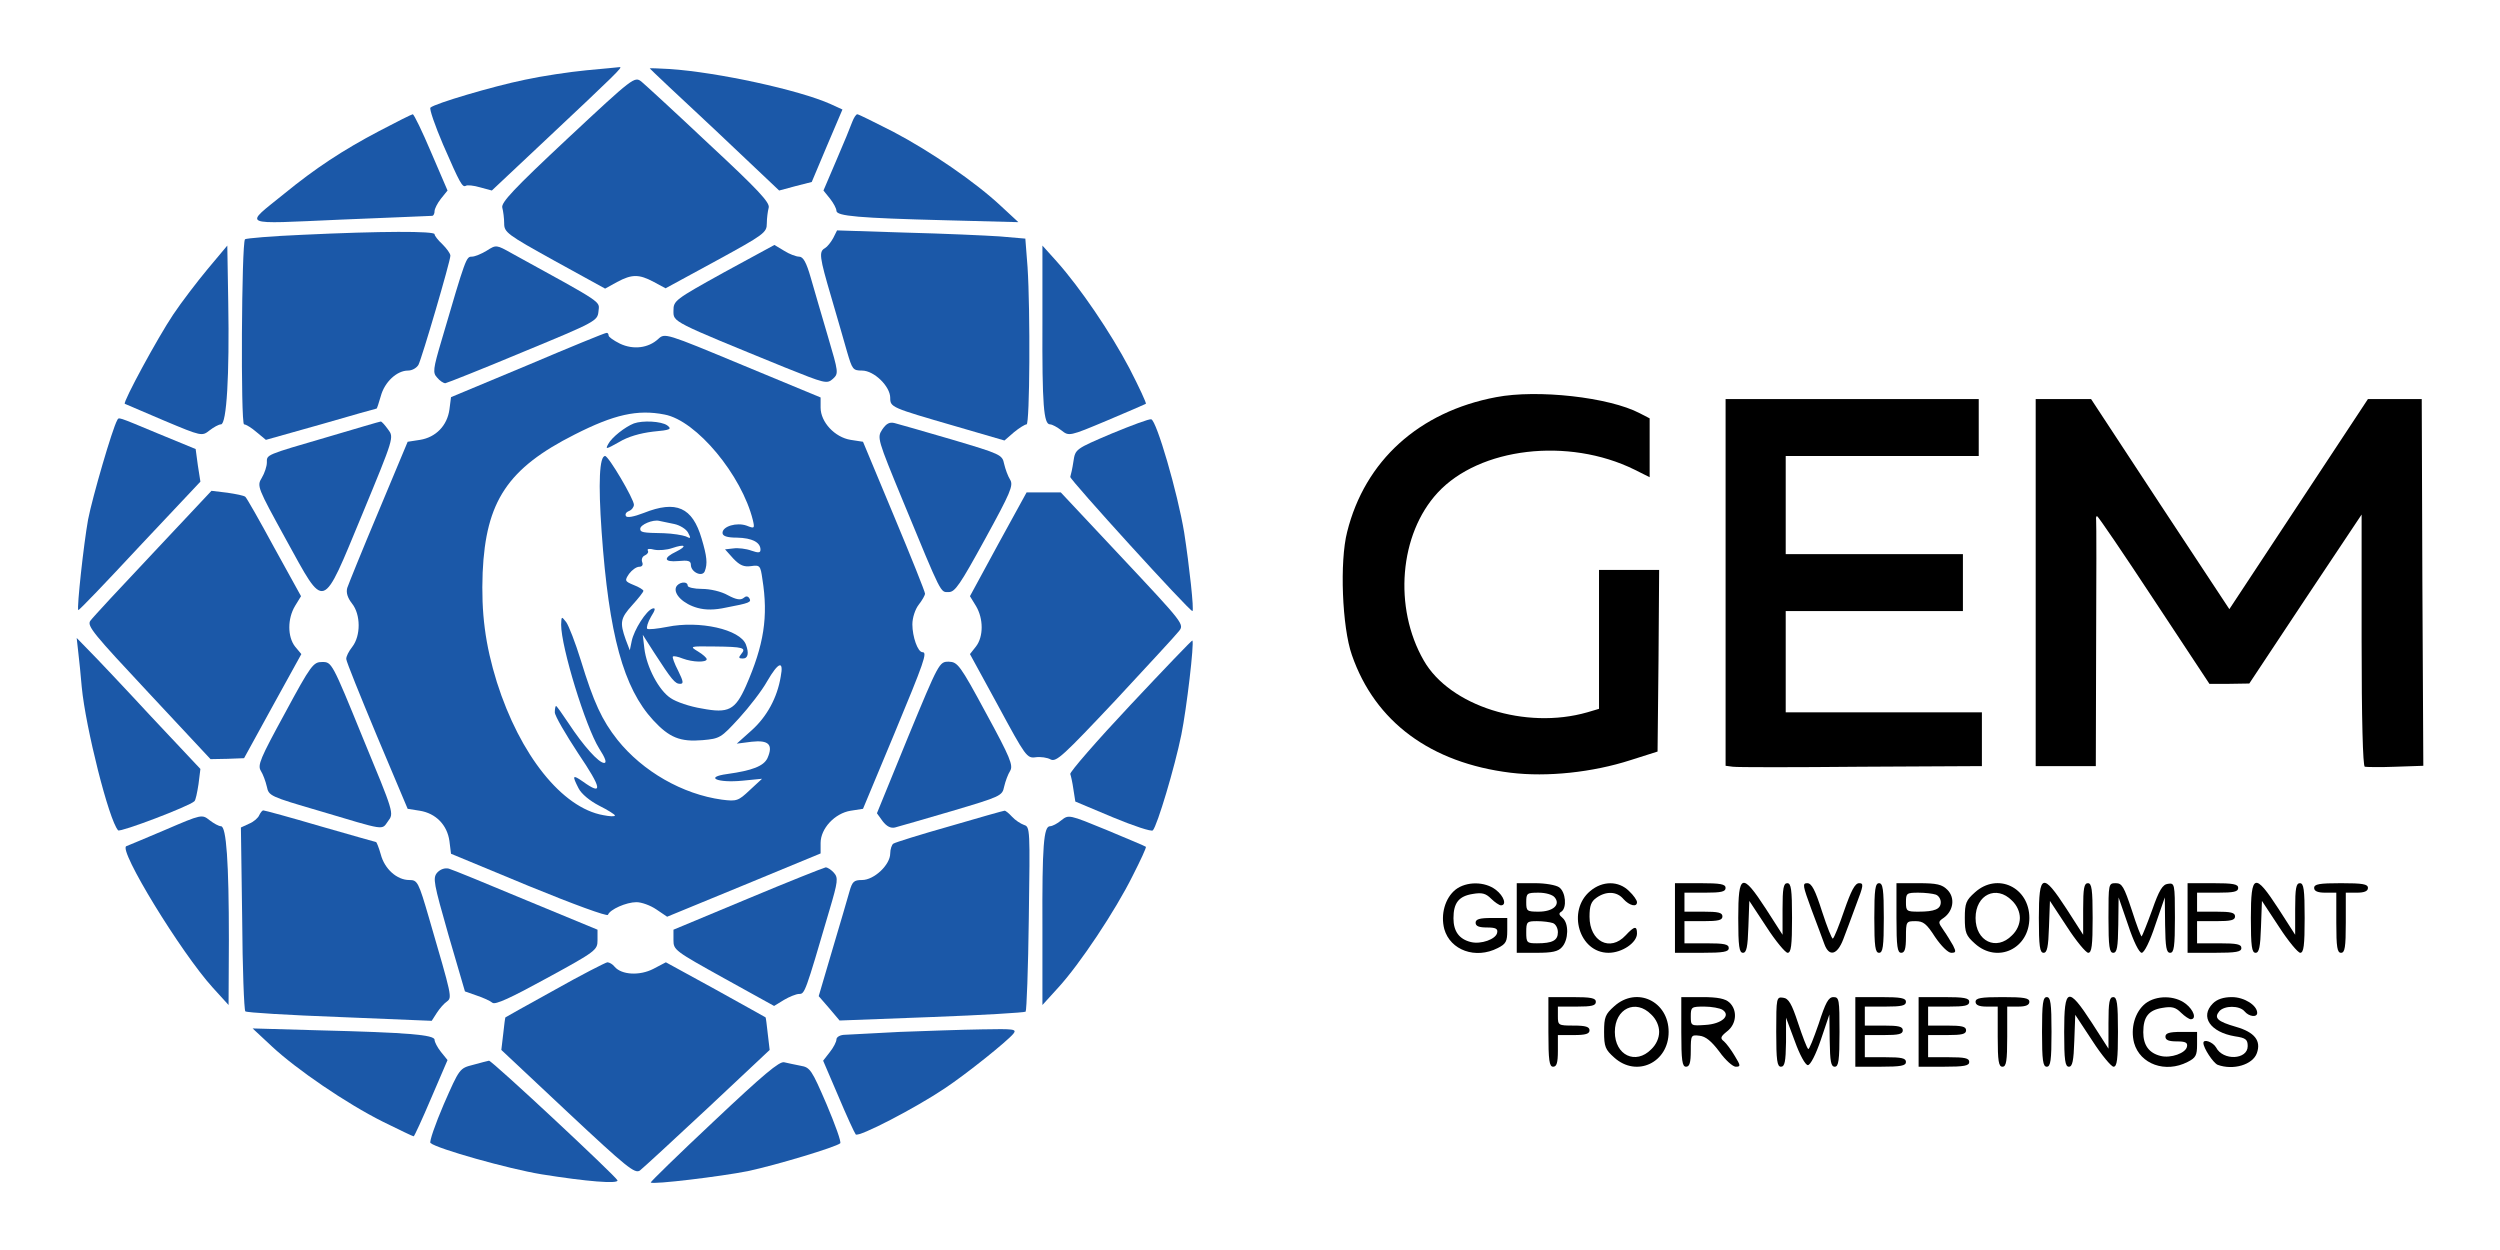 <?xml version="1.0" encoding="UTF-8" standalone="yes"?>
<!DOCTYPE svg PUBLIC "-//W3C//DTD SVG 1.1//EN" "http://www.w3.org/Graphics/SVG/1.1/DTD/svg11.dtd">

<svg width="350" height="175" viewBox="0 0 350 175" xmlns="http://www.w3.org/2000/svg" xmlns:xlink="http://www.w3.org/1999/xlink" version="1.1" baseProfile="full">
    <g transform="scale(1,-1) translate(0,-175)">
        <path d="M 23.103 18.161 C 20.799 17.939 16.901 17.364 14.464 16.832 C 9.946 15.902 1.883 13.509 1.263 12.934 C 1.086 12.756 1.883 10.453 3.035 7.75 C 5.427 2.257 5.737 1.726 6.224 1.991 C 6.402 2.124 7.332 2.036 8.218 1.77 L 9.857 1.327 L 17.255 8.282 C 27.4 17.807 28.242 18.648 27.754 18.604 C 27.488 18.56 25.406 18.382 23.103 18.161 Z" transform="scale(1,1) translate(59,147)" fill="#1b58a8" opacity="1"></path>
        <path d="M 1.963 18.427 C 1.963 18.382 6.038 14.528 11.044 9.877 L 20.082 1.327 L 22.385 1.947 L 24.644 2.523 L 26.771 7.573 L 28.942 12.668 L 27.302 13.421 C 22.872 15.414 11.399 17.895 4.754 18.338 C 3.203 18.427 1.963 18.471 1.963 18.427 Z" transform="scale(1,1) translate(89,147)" fill="#1b58a8" opacity="1"></path>
        <path d="M 10.445 22.592 C 2.914 15.548 1.142 13.644 1.319 12.935 C 1.452 12.447 1.585 11.429 1.585 10.72 C 1.585 9.479 1.983 9.169 8.628 5.492 L 15.716 1.594 L 17.4 2.524 C 19.482 3.632 20.457 3.632 22.539 2.524 L 24.178 1.638 L 31.266 5.492 C 37.999 9.169 38.354 9.435 38.354 10.72 C 38.354 11.429 38.487 12.447 38.62 12.935 C 38.797 13.644 37.113 15.46 30.291 21.795 C 25.64 26.18 21.343 30.123 20.811 30.566 C 19.836 31.319 19.748 31.275 10.445 22.592 Z" transform="scale(1,1) translate(69,133)" fill="#1b58a8" opacity="1"></path>
        <path d="M 18.086 14.655 C 12.947 11.953 9.138 9.428 4.796 5.884 C -0.874 1.277 -1.627 1.631 12.682 2.251 C 19.548 2.517 25.307 2.783 25.529 2.783 C 25.706 2.827 25.839 3.093 25.839 3.447 C 25.839 3.758 26.237 4.555 26.725 5.175 L 27.655 6.327 L 25.351 11.687 C 24.111 14.611 22.959 17.003 22.782 17.003 C 22.649 17.003 20.523 15.94 18.086 14.655 Z" transform="scale(1,1) translate(35,142)" fill="#1b58a8" opacity="1"></path>
        <path d="M 5.315 15.94 C 5.093 15.32 4.119 12.928 3.1 10.58 L 1.284 6.327 L 2.214 5.175 C 2.701 4.555 3.1 3.802 3.1 3.492 C 3.1 2.739 6.245 2.473 18.383 2.163 L 28.572 1.897 L 26.18 4.112 C 22.548 7.523 16.257 11.82 11.03 14.567 C 8.416 15.896 6.201 17.003 6.024 17.003 C 5.846 17.003 5.536 16.516 5.315 15.94 Z" transform="scale(1,1) translate(114,142)" fill="#1b58a8" opacity="1"></path>
        <path d="M 10.277 30.125 C 6.069 29.948 2.48 29.638 2.303 29.505 C 1.816 29.017 1.683 3.589 2.17 3.589 C 2.436 3.589 3.233 3.102 3.942 2.482 L 5.227 1.419 L 12.935 3.589 C 17.188 4.83 20.688 5.804 20.732 5.804 C 20.776 5.804 21.042 6.602 21.308 7.532 C 21.839 9.525 23.567 11.12 25.118 11.12 C 25.693 11.12 26.314 11.475 26.579 11.918 C 27.067 12.848 31.054 26.448 31.054 27.201 C 31.054 27.511 30.522 28.22 29.946 28.796 C 29.326 29.372 28.839 29.992 28.839 30.214 C 28.839 30.657 21.441 30.657 10.277 30.125 Z" transform="scale(1,1) translate(32,112)" fill="#1b58a8" opacity="1"></path>
        <path d="M 3.657 29.682 C 3.347 29.106 2.815 28.442 2.505 28.264 C 1.619 27.777 1.708 27.068 3.391 21.354 C 4.233 18.518 5.207 15.063 5.606 13.69 C 6.315 11.297 6.403 11.12 7.688 11.12 C 9.372 11.12 11.631 8.905 11.631 7.31 C 11.631 5.981 11.764 5.937 20.624 3.368 L 27.623 1.33 L 28.952 2.482 C 29.705 3.102 30.503 3.589 30.724 3.589 C 31.167 3.589 31.256 19.493 30.857 25.606 L 30.547 29.593 L 26.959 29.903 C 24.965 30.036 19.073 30.302 13.802 30.435 L 4.188 30.745 L 3.657 29.682 Z" transform="scale(1,1) translate(113,112)" fill="#1b58a8" opacity="1"></path>
        <path d="M 9.148 19.91 C 8.439 19.467 7.465 19.068 7.066 19.068 C 6.269 19.068 6.224 18.98 2.813 7.329 C 1.617 3.297 1.573 2.81 2.193 2.146 C 2.548 1.703 3.079 1.348 3.345 1.348 C 3.611 1.393 8.528 3.342 14.243 5.734 C 24.432 9.942 24.653 10.075 24.786 11.404 C 24.919 12.866 25.761 12.335 12.692 19.511 C 10.477 20.752 10.477 20.752 9.148 19.91 Z" transform="scale(1,1) translate(59,120)" fill="#1b58a8" opacity="1"></path>
        <path d="M 8.329 16.853 C 1.462 13.043 1.285 12.911 1.285 11.493 C 1.285 9.898 0.931 10.075 16.879 3.563 C 22.505 1.304 22.771 1.215 23.613 1.968 C 24.41 2.722 24.41 2.81 22.904 7.905 C 22.062 10.74 20.999 14.417 20.512 16.1 C 19.891 18.271 19.448 19.068 18.872 19.068 C 18.474 19.068 17.499 19.423 16.746 19.91 L 15.417 20.707 L 8.329 16.853 Z" transform="scale(1,1) translate(93,120)" fill="#1b58a8" opacity="1"></path>
        <path d="M 13.076 24.341 C 11.569 22.524 9.399 19.689 8.247 17.961 C 6.076 14.727 1.203 5.735 1.469 5.469 C 1.558 5.424 4.038 4.361 6.962 3.121 C 12.234 0.906 12.278 0.906 13.341 1.748 C 13.917 2.191 14.626 2.589 14.936 2.589 C 15.734 2.589 16.132 9.544 15.955 19.645 L 15.822 27.619 L 13.076 24.341 Z" transform="scale(1,1) translate(16,113)" fill="#1b58a8" opacity="1"></path>
        <path d="M 1.939 16.765 C 1.895 5.292 2.116 2.589 3.002 2.589 C 3.312 2.589 4.021 2.191 4.597 1.748 C 5.66 0.906 5.705 0.906 10.976 3.121 C 13.9 4.361 16.381 5.424 16.425 5.469 C 16.514 5.557 15.495 7.772 14.122 10.43 C 11.464 15.481 7.211 21.727 3.933 25.404 L 1.939 27.619 L 1.939 16.765 Z" transform="scale(1,1) translate(144,113)" fill="#1b58a8" opacity="1"></path>
        <path d="M 26.863 78.873 L 16.142 74.399 L 15.921 72.671 C 15.611 70.412 14.016 68.773 11.801 68.419 L 10.073 68.153 L 5.998 58.407 C 3.738 53.046 1.789 48.218 1.612 47.686 C 1.435 47.022 1.656 46.313 2.276 45.515 C 3.517 43.965 3.517 40.997 2.321 39.446 C 1.833 38.826 1.435 38.073 1.479 37.719 C 1.479 37.408 3.428 32.58 5.776 26.954 L 10.073 16.765 L 11.757 16.499 C 14.016 16.144 15.611 14.505 15.921 12.246 L 16.142 10.474 L 27.04 5.955 C 33.198 3.43 38.027 1.658 38.115 1.924 C 38.381 2.677 40.685 3.696 42.102 3.696 C 42.811 3.696 44.051 3.253 44.893 2.677 L 46.399 1.658 L 57.164 6.088 L 67.885 10.518 L 67.885 11.98 C 67.885 14.018 69.878 16.144 72.093 16.499 L 73.821 16.765 L 78.162 27.175 C 82.415 37.408 82.858 38.693 82.149 38.693 C 81.485 38.693 80.732 40.864 80.732 42.592 C 80.732 43.522 81.131 44.718 81.618 45.338 C 82.105 45.958 82.504 46.667 82.504 46.889 C 82.504 47.154 80.555 52.027 78.162 57.742 L 73.821 68.153 L 72.093 68.419 C 69.878 68.773 67.885 70.899 67.885 72.937 L 67.885 74.355 L 56.987 78.873 C 46.133 83.392 46.089 83.392 45.159 82.55 C 43.786 81.266 41.659 81 39.799 81.886 C 38.913 82.329 38.204 82.816 38.204 83.038 C 38.204 83.259 38.071 83.436 37.894 83.392 C 37.672 83.392 32.711 81.354 26.863 78.873 Z M 46.045 71.963 C 50.519 71.121 56.854 63.457 58.405 57.166 C 58.67 56.014 58.626 55.97 57.519 56.413 C 56.145 56.9 54.152 56.325 54.152 55.394 C 54.152 54.951 54.772 54.73 56.19 54.73 C 58.316 54.685 59.468 54.065 59.468 53.046 C 59.468 52.603 59.202 52.559 58.183 52.913 C 57.474 53.179 56.323 53.312 55.702 53.224 L 54.506 53.091 L 55.658 51.806 C 56.588 50.831 57.164 50.61 58.139 50.743 C 59.379 50.92 59.468 50.831 59.734 48.926 C 60.575 43.655 59.955 39.712 57.43 33.953 C 55.924 30.586 54.993 30.099 51.272 30.808 C 49.589 31.074 47.64 31.738 46.887 32.27 C 45.247 33.333 43.52 36.611 43.21 39.225 L 42.988 41.13 L 44.539 38.693 C 47.064 34.795 47.507 34.263 48.216 34.263 C 48.747 34.263 48.659 34.618 47.95 36.079 C 47.418 37.098 47.108 37.984 47.197 38.073 C 47.285 38.206 47.905 38.073 48.57 37.807 C 49.988 37.276 51.937 37.231 51.937 37.719 C 51.937 37.896 51.405 38.383 50.741 38.782 C 49.5 39.535 49.545 39.535 53.044 39.491 C 57.076 39.446 57.519 39.313 56.766 38.427 C 56.367 37.94 56.411 37.807 56.987 37.807 C 57.74 37.807 57.873 38.56 57.43 39.756 C 56.633 41.883 50.918 43.167 46.399 42.237 C 45.026 41.971 43.786 41.838 43.608 41.971 C 43.475 42.149 43.697 42.902 44.14 43.655 C 44.76 44.629 44.804 44.939 44.361 44.807 C 43.475 44.541 41.748 41.794 41.438 40.244 L 41.172 38.959 L 40.596 40.465 C 39.754 42.857 39.843 43.433 41.526 45.294 C 42.368 46.224 43.077 47.11 43.077 47.287 C 43.077 47.42 42.457 47.819 41.748 48.085 C 40.463 48.616 40.419 48.705 41.083 49.68 C 41.482 50.211 42.102 50.654 42.501 50.654 C 42.9 50.654 43.077 50.92 42.9 51.319 C 42.767 51.717 42.944 52.116 43.298 52.249 C 43.653 52.426 43.83 52.692 43.697 52.913 C 43.564 53.179 43.918 53.224 44.583 53.046 C 45.203 52.913 46.355 53.002 47.108 53.268 C 48.924 53.888 49.279 53.578 47.684 52.781 C 45.823 51.895 45.912 51.274 47.95 51.452 C 49.323 51.584 49.722 51.496 49.722 50.92 C 49.722 49.901 51.317 49.148 51.671 50.034 C 52.07 51.097 51.981 52.072 51.228 54.597 C 49.943 58.983 47.684 60.002 43.121 58.185 C 41.748 57.654 40.773 57.476 40.64 57.742 C 40.463 58.008 40.685 58.318 41.039 58.451 C 41.438 58.584 41.748 59.027 41.748 59.337 C 41.748 60.134 38.204 66.159 37.716 66.159 C 36.919 66.159 36.742 62.438 37.229 55.527 C 38.248 41.13 40.286 33.687 44.45 29.169 C 46.709 26.732 48.216 26.112 51.361 26.378 C 53.797 26.599 53.93 26.688 56.455 29.434 C 57.873 30.985 59.689 33.333 60.398 34.618 C 61.993 37.364 62.746 37.586 62.303 35.282 C 61.816 32.314 60.354 29.656 58.227 27.751 L 56.145 25.89 L 58.227 26.156 C 60.62 26.422 61.284 25.758 60.442 23.853 C 59.911 22.745 58.316 22.125 54.816 21.638 C 51.538 21.195 53.443 20.353 56.987 20.707 L 59.689 20.973 L 57.962 19.378 C 56.367 17.872 56.145 17.784 54.063 18.049 C 48.57 18.802 42.988 21.992 39.444 26.422 C 37.273 29.169 36.122 31.649 34.305 37.586 C 33.552 40.022 32.622 42.414 32.268 42.902 C 31.603 43.743 31.603 43.743 31.559 42.547 C 31.559 39.402 34.97 28.283 36.875 25.226 C 37.761 23.853 37.982 23.188 37.584 23.188 C 36.83 23.188 34.704 25.536 32.578 28.77 C 31.692 30.099 30.939 31.162 30.85 31.162 C 30.761 31.162 30.673 30.763 30.673 30.276 C 30.673 29.789 32.179 27.219 33.951 24.517 C 37.273 19.6 37.451 18.537 34.615 20.574 C 33.154 21.593 33.065 21.46 33.995 19.644 C 34.394 18.847 35.59 17.872 36.875 17.208 C 38.115 16.587 39.09 15.967 39.09 15.834 C 39.09 15.657 38.337 15.701 37.451 15.879 C 31.692 16.898 25.8 24.296 22.566 34.485 C 20.927 39.756 20.351 44.186 20.572 49.857 C 21.015 59.824 24.072 64.432 33.464 69.172 C 38.957 71.963 42.235 72.716 46.045 71.963 Z M 47.418 56.635 C 48.216 56.458 49.057 55.926 49.323 55.439 C 49.766 54.597 49.722 54.553 49.013 54.907 C 48.526 55.084 47.197 55.306 45.956 55.35 C 42.9 55.394 42.634 55.483 42.634 55.97 C 42.634 56.546 44.406 57.299 45.292 57.078 C 45.646 56.989 46.621 56.812 47.418 56.635 Z" transform="scale(1,1) translate(47,45)" fill="#1b58a8" opacity="1"></path>
        <path d="M 5.748 4.722 C 4.507 4.235 2.647 2.773 2.159 1.843 C 1.716 1.045 1.849 1.09 3.666 2.108 C 4.906 2.862 6.589 3.349 8.406 3.57 C 10.887 3.792 11.108 3.925 10.399 4.456 C 9.558 5.032 6.988 5.165 5.748 4.722 Z" transform="scale(1,1) translate(83,111)" fill="#1b58a8" opacity="1"></path>
        <path d="M 1.64 4.775 C 1.285 3.8 2.703 2.427 4.652 1.895 C 5.76 1.585 7.044 1.585 8.639 1.939 C 11.917 2.56 12.227 2.693 11.917 3.224 C 11.696 3.579 11.43 3.579 11.076 3.268 C 10.677 2.958 10.057 3.047 8.905 3.667 C 7.975 4.199 6.424 4.553 5.272 4.553 C 4.165 4.553 3.279 4.775 3.279 4.996 C 3.279 5.705 1.95 5.528 1.64 4.775 Z" transform="scale(1,1) translate(93,88)" fill="#1b58a8" opacity="1"></path>
        <path d="M 23.465 54.399 C 12.656 52.361 5.081 45.495 2.6 35.527 C 1.537 31.407 1.891 22.193 3.265 18.294 C 6.499 8.947 14.295 3.188 25.503 1.815 C 30.598 1.195 36.933 1.859 42.293 3.587 L 46.058 4.783 L 46.191 17.497 L 46.28 30.211 L 42.071 30.211 L 37.863 30.211 L 37.863 20.465 L 37.863 10.763 L 36.224 10.276 C 27.585 7.795 16.953 11.162 13.321 17.541 C 9.068 24.939 9.91 35.217 15.27 41.02 C 21.118 47.355 33.566 48.817 42.825 44.254 L 44.951 43.191 L 44.951 47.311 L 44.951 51.431 L 43.578 52.14 C 39.281 54.399 29.224 55.507 23.465 54.399 Z" transform="scale(1,1) translate(186,65)" opacity="1"></path>
        <path d="M 1.583 27.483 L 1.583 1.789 L 2.602 1.657 C 3.133 1.568 11.196 1.568 20.543 1.657 L 37.466 1.745 L 37.466 5.511 L 37.466 9.276 L 23.733 9.276 L 10 9.276 L 10 16.364 L 10 23.452 L 22.404 23.452 L 34.808 23.452 L 34.808 27.439 L 34.808 31.426 L 22.404 31.426 L 10 31.426 L 10 38.293 L 10 45.159 L 23.512 45.159 L 37.023 45.159 L 37.023 49.146 L 37.023 53.133 L 19.303 53.133 L 1.583 53.133 L 1.583 27.483 Z" transform="scale(1,1) translate(240,66)" opacity="1"></path>
        <path d="M 1.997 27.439 L 1.997 1.745 L 6.206 1.745 L 10.414 1.745 L 10.458 18.712 C 10.503 28.015 10.503 35.901 10.458 36.211 C 10.414 36.476 10.458 36.742 10.591 36.742 C 10.724 36.742 14.312 31.47 18.565 25.003 L 26.318 13.263 L 29.109 13.263 L 31.9 13.307 L 39.741 25.136 L 47.626 36.964 L 47.626 19.377 C 47.626 8.346 47.803 1.745 48.069 1.657 C 48.291 1.612 50.24 1.568 52.366 1.657 L 56.265 1.789 L 56.132 27.483 L 56.043 53.133 L 52.278 53.133 L 48.512 53.133 L 38.81 38.426 L 29.109 23.718 L 19.407 38.426 L 9.75 53.133 L 5.895 53.133 L 1.997 53.133 L 1.997 27.439 Z" transform="scale(1,1) translate(283,66)" opacity="1"></path>
        <path d="M 7.406 28.165 C 6.741 27.013 3.95 17.445 3.33 14.255 C 2.71 10.799 1.735 1.851 1.957 1.585 C 2.045 1.496 5.9 5.528 10.551 10.534 L 19.057 19.571 L 18.702 21.83 L 18.392 24.134 L 13.12 26.305 C 7.273 28.741 7.672 28.608 7.406 28.165 Z" transform="scale(1,1) translate(9,88)" fill="#1b58a8" opacity="1"></path>
        <path d="M 7.641 26.305 C 2.546 24.134 2.546 24.134 2.281 22.406 C 2.148 21.476 1.926 20.501 1.838 20.235 C 1.705 19.925 18.494 1.452 18.937 1.452 C 19.203 1.452 18.494 7.876 17.786 12.439 C 16.855 18.065 13.931 28.077 13.178 28.298 C 12.913 28.387 10.432 27.456 7.641 26.305 Z" transform="scale(1,1) translate(148,88)" fill="#1b58a8" opacity="1"></path>
        <path d="M 10.998 22.862 C 2.05 20.248 2.36 20.381 2.36 19.229 C 2.36 18.742 2.05 17.767 1.651 17.103 C 0.942 15.951 1.031 15.774 5.018 8.508 C 10.6 -1.592 9.979 -1.814 15.738 12.052 C 20.168 22.773 20.168 22.773 19.327 23.88 C 18.884 24.501 18.441 24.988 18.308 24.988 C 18.175 24.988 14.897 24.013 10.998 22.862 Z" transform="scale(1,1) translate(35,91)" fill="#1b58a8" opacity="1"></path>
        <path d="M 1.523 23.88 C 0.77 22.729 0.815 22.596 4.447 13.78 C 9.94 0.49 9.63 1.11 10.826 1.11 C 11.712 1.11 12.421 2.173 15.921 8.553 C 19.465 15.02 19.908 16.039 19.421 16.837 C 19.11 17.324 18.756 18.299 18.579 19.052 C 18.313 20.336 18.136 20.425 11.269 22.463 C 7.371 23.615 3.738 24.634 3.251 24.766 C 2.542 24.944 2.099 24.722 1.523 23.88 Z" transform="scale(1,1) translate(122,91)" fill="#1b58a8" opacity="1"></path>
        <path d="M 10.412 30.559 C 5.893 25.775 1.95 21.522 1.64 21.079 C 1.153 20.37 2.128 19.218 9.791 11.023 L 18.474 1.72 L 20.822 1.764 L 23.17 1.853 L 27.157 9.118 L 31.188 16.427 L 30.302 17.491 C 29.239 18.864 29.239 21.389 30.302 23.161 L 31.144 24.534 L 27.379 31.356 C 25.341 35.122 23.525 38.312 23.347 38.444 C 23.17 38.622 22.018 38.843 20.822 39.02 L 18.607 39.286 L 10.412 30.559 Z" transform="scale(1,1) translate(11,67)" fill="#1b58a8" opacity="1"></path>
        <path d="M 5.737 31.799 L 1.794 24.534 L 2.636 23.161 C 3.699 21.389 3.699 18.864 2.636 17.491 L 1.794 16.427 L 5.781 9.118 C 9.591 2.074 9.768 1.808 11.009 1.986 C 11.673 2.074 12.648 1.941 13.091 1.675 C 13.888 1.277 14.907 2.251 22.128 9.915 C 26.602 14.744 30.634 19.085 31.032 19.617 C 31.83 20.592 31.741 20.68 23.191 29.806 L 14.509 39.065 L 12.116 39.065 L 9.724 39.065 L 5.737 31.799 Z" transform="scale(1,1) translate(134,67)" fill="#1b58a8" opacity="1"></path>
        <path d="M 1.957 26.693 C 2.09 25.586 2.311 23.415 2.444 21.82 C 2.976 16.194 6.254 3.126 7.539 1.752 C 7.804 1.442 17.506 5.119 18.215 5.828 C 18.392 5.961 18.614 7.068 18.791 8.22 L 19.057 10.346 L 12.102 17.745 C 8.336 21.82 4.438 25.94 3.463 26.915 L 1.735 28.687 L 1.957 26.693 Z" transform="scale(1,1) translate(9,57)" fill="#1b58a8" opacity="1"></path>
        <path d="M 10.255 19.295 C 5.514 14.245 1.749 9.903 1.838 9.638 C 1.926 9.416 2.148 8.442 2.281 7.467 L 2.546 5.784 L 7.818 3.569 C 10.698 2.372 13.223 1.531 13.4 1.752 C 14.02 2.417 16.457 10.568 17.387 15.131 C 18.14 18.852 19.203 27.978 18.937 28.332 C 18.893 28.421 14.995 24.345 10.255 19.295 Z" transform="scale(1,1) translate(148,57)" fill="#1b58a8" opacity="1"></path>
        <path d="M 4.885 17.143 C 1.429 10.808 1.031 9.878 1.518 9.081 C 1.828 8.593 2.183 7.619 2.36 6.866 C 2.626 5.581 2.803 5.492 9.625 3.499 C 19.149 0.664 18.396 0.752 19.327 2.037 C 20.168 3.144 20.168 3.144 15.783 13.732 C 11.486 24.276 11.441 24.32 10.112 24.32 C 8.872 24.32 8.562 23.965 4.885 17.143 Z" transform="scale(1,1) translate(35,58)" fill="#1b58a8" opacity="1"></path>
        <path d="M 6.112 13.776 L 1.77 3.144 L 2.568 2.037 C 3.144 1.284 3.719 1.018 4.295 1.151 C 4.783 1.284 8.371 2.303 12.269 3.455 C 19.136 5.492 19.313 5.581 19.579 6.866 C 19.756 7.619 20.11 8.593 20.421 9.081 C 20.864 9.834 20.465 10.897 17.054 17.143 C 13.377 23.965 13.067 24.32 11.826 24.364 C 10.497 24.364 10.453 24.276 6.112 13.776 Z" transform="scale(1,1) translate(121,58)" fill="#1b58a8" opacity="1"></path>
        <path d="M 4.297 29.879 C 4.164 29.524 3.543 28.948 2.879 28.683 L 1.727 28.151 L 1.904 15.437 C 1.949 8.437 2.17 2.59 2.347 2.413 C 2.48 2.235 8.416 1.881 15.549 1.615 L 28.44 1.084 L 29.149 2.191 C 29.548 2.811 30.168 3.52 30.566 3.786 C 31.32 4.362 31.275 4.45 28.086 15.393 C 26.579 20.576 26.447 20.797 25.295 20.797 C 23.567 20.797 21.839 22.348 21.308 24.385 C 21.042 25.316 20.732 26.113 20.643 26.113 C 20.555 26.113 17.055 27.132 12.846 28.328 C 8.638 29.569 5.05 30.543 4.872 30.543 C 4.695 30.543 4.474 30.233 4.297 29.879 Z" transform="scale(1,1) translate(32,31)" fill="#1b58a8" opacity="1"></path>
        <path d="M 19.959 28.328 C 15.884 27.176 12.34 26.069 12.074 25.892 C 11.852 25.759 11.631 25.094 11.631 24.518 C 11.631 22.924 9.372 20.797 7.688 20.797 C 6.536 20.797 6.315 20.576 5.916 19.158 C 5.65 18.228 4.587 14.551 3.524 11.007 L 1.619 4.539 L 3.081 2.856 L 4.543 1.128 L 17.434 1.615 C 24.522 1.881 30.414 2.235 30.591 2.368 C 30.724 2.546 30.946 8.393 31.034 15.437 C 31.211 27.929 31.211 28.24 30.37 28.505 C 29.882 28.683 29.129 29.17 28.686 29.657 C 28.243 30.144 27.756 30.543 27.623 30.499 C 27.49 30.499 24.035 29.524 19.959 28.328 Z" transform="scale(1,1) translate(113,31)" fill="#1b58a8" opacity="1"></path>
        <path d="M 7.184 25.841 C 4.393 24.645 1.912 23.626 1.69 23.537 C 0.494 23.094 9.354 8.608 13.784 3.735 L 15.999 1.299 L 16.044 10.424 C 16.044 21.278 15.689 26.328 14.936 26.328 C 14.626 26.328 13.917 26.727 13.341 27.17 C 12.278 28.012 12.234 28.012 7.184 25.841 Z" transform="scale(1,1) translate(16,33)" fill="#1b58a8" opacity="1"></path>
        <path d="M 4.597 27.17 C 4.021 26.683 3.312 26.328 3.002 26.328 C 2.116 26.328 1.895 23.626 1.939 12.152 L 1.939 1.299 L 4.154 3.735 C 7.167 7.013 12.172 14.544 14.565 19.373 C 15.672 21.544 16.514 23.36 16.425 23.449 C 16.337 23.537 13.9 24.556 10.932 25.797 C 5.66 27.967 5.616 27.967 4.597 27.17 Z" transform="scale(1,1) translate(144,33)" fill="#1b58a8" opacity="1"></path>
        <path d="M 2.193 19.816 C 1.573 19.063 1.706 18.398 3.788 11.089 L 6.092 3.204 L 7.731 2.628 C 8.661 2.318 9.636 1.875 9.946 1.609 C 10.344 1.299 12.471 2.273 17.565 5.064 C 24.476 8.83 24.653 9.007 24.653 10.38 L 24.653 11.842 L 14.686 15.962 C 9.193 18.266 4.32 20.259 3.832 20.392 C 3.256 20.525 2.636 20.303 2.193 19.816 Z" transform="scale(1,1) translate(59,33)" fill="#1b58a8" opacity="1"></path>
        <path d="M 11.696 16.183 L 1.285 11.842 L 1.285 10.38 C 1.285 9.007 1.462 8.874 8.329 5.064 L 15.373 1.166 L 16.746 2.007 C 17.499 2.45 18.474 2.849 18.872 2.849 C 19.67 2.849 19.714 2.938 23.125 14.589 C 24.321 18.62 24.366 19.107 23.745 19.816 C 23.391 20.215 22.859 20.569 22.594 20.569 C 22.328 20.525 17.411 18.576 11.696 16.183 Z" transform="scale(1,1) translate(93,33)" fill="#1b58a8" opacity="1"></path>
        <path d="M 2.795 10.468 C 1.289 9.272 0.669 6.968 1.2 4.931 C 2.042 1.963 5.586 0.678 8.687 2.273 C 9.839 2.849 10.016 3.203 10.016 4.709 L 10.016 6.481 L 7.801 6.481 C 6.118 6.481 5.586 6.304 5.586 5.817 C 5.586 5.329 6.073 5.152 7.181 5.152 C 8.421 5.152 8.731 4.975 8.598 4.399 C 8.421 3.513 6.339 2.76 4.921 3.114 C 3.282 3.513 2.485 4.621 2.485 6.437 C 2.485 8.608 3.238 9.538 5.187 9.848 C 6.472 10.069 7.004 9.937 7.757 9.183 C 8.244 8.696 8.908 8.253 9.13 8.253 C 9.972 8.253 9.573 9.538 8.421 10.424 C 6.871 11.62 4.301 11.62 2.795 10.468 Z" transform="scale(1,1) translate(201,40)" opacity="1"></path>
        <path d="M 1.345 6.481 L 1.345 1.608 L 4.136 1.608 C 6.307 1.608 7.148 1.785 7.68 2.406 C 8.61 3.424 8.654 5.728 7.768 6.481 C 7.237 6.924 7.193 7.146 7.591 7.367 C 8.389 7.899 8.211 10.114 7.281 10.778 C 6.838 11.088 5.376 11.354 3.914 11.354 L 1.345 11.354 L 1.345 6.481 Z M 6.661 9.361 C 7.503 8.342 6.439 7.367 4.402 7.367 C 2.763 7.367 2.674 7.456 2.674 8.696 C 2.674 9.937 2.763 10.025 4.402 10.025 C 5.376 10.025 6.351 9.759 6.661 9.361 Z M 6.395 5.772 C 6.794 5.639 7.104 5.064 7.104 4.488 C 7.104 3.336 6.351 2.937 4.18 2.937 C 2.763 2.937 2.674 3.026 2.674 4.488 C 2.674 5.95 2.763 6.038 4.18 6.038 C 5.022 6.038 5.996 5.905 6.395 5.772 Z" transform="scale(1,1) translate(211,40)" opacity="1"></path>
        <path d="M 3.623 10.247 C 0.344 7.5 2.072 1.608 6.192 1.608 C 8.097 1.608 10.179 3.026 10.179 4.31 C 10.179 5.418 9.825 5.374 8.584 4.045 C 6.413 1.697 3.534 3.203 3.534 6.658 C 3.534 8.209 3.755 8.785 4.509 9.316 C 5.882 10.291 7.388 10.202 8.274 9.139 C 9.116 8.209 10.179 7.943 10.179 8.696 C 10.179 8.962 9.692 9.671 9.071 10.247 C 7.61 11.709 5.35 11.709 3.623 10.247 Z" transform="scale(1,1) translate(219,40)" opacity="1"></path>
        <path d="M 1.495 6.481 L 1.495 1.608 L 5.26 1.608 C 8.317 1.608 9.026 1.741 9.026 2.273 C 9.026 2.804 8.406 2.937 5.925 2.937 L 2.824 2.937 L 2.824 4.488 L 2.824 6.038 L 5.482 6.038 C 7.564 6.038 8.14 6.171 8.14 6.703 C 8.14 7.234 7.564 7.367 5.482 7.367 L 2.824 7.367 L 2.824 8.696 L 2.824 10.025 L 5.703 10.025 C 7.963 10.025 8.583 10.158 8.583 10.69 C 8.583 11.221 7.874 11.354 5.039 11.354 L 1.495 11.354 L 1.495 6.481 Z" transform="scale(1,1) translate(233,40)" opacity="1"></path>
        <path d="M 1.355 6.481 C 1.355 2.494 1.488 1.608 2.019 1.608 C 2.507 1.608 2.684 2.406 2.773 5.241 L 2.905 8.873 L 5.298 5.241 C 6.582 3.247 7.956 1.608 8.266 1.608 C 8.753 1.608 8.886 2.627 8.886 6.481 C 8.886 10.512 8.753 11.354 8.222 11.354 C 7.69 11.354 7.557 10.645 7.557 7.722 L 7.557 4.133 L 5.253 7.722 C 1.887 12.905 1.355 12.727 1.355 6.481 Z" transform="scale(1,1) translate(242,40)" opacity="1"></path>
        <path d="M 2.588 7.722 C 3.341 5.684 4.183 3.513 4.405 2.849 C 5.069 0.988 6.221 1.298 7.063 3.513 C 7.461 4.532 8.259 6.703 8.879 8.386 C 9.898 11.044 9.942 11.354 9.278 11.354 C 8.702 11.354 8.17 10.335 7.196 7.544 C 6.487 5.462 5.778 3.69 5.601 3.602 C 5.468 3.513 4.803 5.196 4.094 7.367 C 3.12 10.424 2.633 11.354 2.012 11.354 C 1.304 11.354 1.392 11 2.588 7.722 Z" transform="scale(1,1) translate(251,40)" opacity="1"></path>
        <path d="M 1.404 6.481 C 1.404 2.45 1.537 1.608 2.069 1.608 C 2.6 1.608 2.733 2.45 2.733 6.481 C 2.733 10.512 2.6 11.354 2.069 11.354 C 1.537 11.354 1.404 10.512 1.404 6.481 Z" transform="scale(1,1) translate(261,40)" opacity="1"></path>
        <path d="M 1.505 6.481 C 1.505 2.45 1.638 1.608 2.17 1.608 C 2.657 1.608 2.834 2.14 2.834 3.823 C 2.834 5.994 2.878 6.038 4.163 6.038 C 5.271 6.038 5.714 5.684 6.91 3.823 C 7.751 2.583 8.726 1.608 9.169 1.608 C 9.833 1.608 9.878 1.741 9.435 2.627 C 9.125 3.159 8.549 4.133 8.106 4.753 C 7.308 5.905 7.308 5.95 8.15 6.525 C 9.479 7.5 9.745 9.316 8.637 10.424 C 7.884 11.177 7.175 11.354 4.606 11.354 L 1.505 11.354 L 1.505 6.481 Z M 6.998 9.759 C 7.397 9.626 7.707 9.139 7.707 8.696 C 7.707 7.722 6.865 7.367 4.562 7.367 C 2.923 7.367 2.834 7.456 2.834 8.696 C 2.834 9.937 2.923 10.025 4.562 10.025 C 5.536 10.025 6.6 9.892 6.998 9.759 Z" transform="scale(1,1) translate(264,40)" opacity="1"></path>
        <path d="M 2.491 10.069 C 1.251 8.962 1.074 8.563 1.074 6.481 C 1.074 4.399 1.251 4 2.491 2.893 C 5.637 0.058 10.111 2.184 10.111 6.481 C 10.111 10.778 5.637 12.905 2.491 10.069 Z M 7.675 8.918 C 8.383 8.253 8.782 7.323 8.782 6.481 C 8.782 5.639 8.383 4.709 7.675 4.045 C 5.504 1.83 2.58 3.203 2.58 6.481 C 2.58 9.759 5.504 11.133 7.675 8.918 Z" transform="scale(1,1) translate(274,40)" opacity="1"></path>
        <path d="M 1.44 6.481 C 1.44 2.494 1.573 1.608 2.105 1.608 C 2.592 1.608 2.769 2.406 2.858 5.241 L 2.991 8.873 L 5.383 5.241 C 6.667 3.247 8.041 1.608 8.351 1.608 C 8.838 1.608 8.971 2.627 8.971 6.481 C 8.971 10.512 8.838 11.354 8.307 11.354 C 7.775 11.354 7.642 10.645 7.642 7.722 L 7.642 4.133 L 5.338 7.722 C 1.972 12.905 1.44 12.727 1.44 6.481 Z" transform="scale(1,1) translate(284,40)" opacity="1"></path>
        <path d="M 1.186 6.481 C 1.186 2.45 1.319 1.608 1.851 1.608 C 2.382 1.608 2.515 2.361 2.559 5.507 L 2.604 9.361 L 3.933 5.507 C 4.686 3.203 5.483 1.608 5.838 1.608 C 6.192 1.608 6.989 3.203 7.742 5.507 L 9.071 9.361 L 9.116 5.507 C 9.16 2.361 9.293 1.608 9.825 1.608 C 10.356 1.608 10.489 2.45 10.489 6.525 C 10.489 11.31 10.445 11.398 9.514 11.266 C 8.761 11.177 8.274 10.38 7.299 7.589 C 6.591 5.639 5.926 4 5.838 3.912 C 5.749 3.823 5.129 5.462 4.464 7.544 C 3.357 10.867 3.091 11.354 2.205 11.354 C 1.186 11.354 1.186 11.266 1.186 6.481 Z" transform="scale(1,1) translate(294,40)" opacity="1"></path>
        <path d="M 1.261 6.481 L 1.261 1.608 L 5.027 1.608 C 8.083 1.608 8.792 1.741 8.792 2.273 C 8.792 2.804 8.172 2.937 5.691 2.937 L 2.59 2.937 L 2.59 4.488 L 2.59 6.038 L 5.248 6.038 C 7.33 6.038 7.906 6.171 7.906 6.703 C 7.906 7.234 7.33 7.367 5.248 7.367 L 2.59 7.367 L 2.59 8.696 L 2.59 10.025 L 5.47 10.025 C 7.729 10.025 8.349 10.158 8.349 10.69 C 8.349 11.221 7.64 11.354 4.805 11.354 L 1.261 11.354 L 1.261 6.481 Z" transform="scale(1,1) translate(305,40)" opacity="1"></path>
        <path d="M 1.121 6.481 C 1.121 2.494 1.254 1.608 1.786 1.608 C 2.273 1.608 2.45 2.406 2.539 5.241 L 2.672 8.873 L 5.064 5.241 C 6.348 3.247 7.722 1.608 8.032 1.608 C 8.519 1.608 8.652 2.627 8.652 6.481 C 8.652 10.512 8.519 11.354 7.988 11.354 C 7.456 11.354 7.323 10.645 7.323 7.722 L 7.323 4.133 L 5.019 7.722 C 1.653 12.905 1.121 12.727 1.121 6.481 Z" transform="scale(1,1) translate(314,40)" opacity="1"></path>
        <path d="M 1.981 10.69 C 1.981 10.247 2.468 10.025 3.532 10.025 L 5.082 10.025 L 5.082 5.817 C 5.082 2.361 5.215 1.608 5.747 1.608 C 6.278 1.608 6.411 2.361 6.411 5.817 L 6.411 10.025 L 7.962 10.025 C 9.025 10.025 9.512 10.247 9.512 10.69 C 9.512 11.221 8.803 11.354 5.747 11.354 C 2.69 11.354 1.981 11.221 1.981 10.69 Z" transform="scale(1,1) translate(322,40)" opacity="1"></path>
        <path d="M 8.673 26.425 C 4.907 24.343 1.806 22.615 1.762 22.571 C 1.718 22.571 1.585 21.508 1.452 20.267 L 1.186 18.008 L 10.489 9.281 C 18.773 1.528 19.881 0.642 20.589 1.13 C 20.988 1.44 25.285 5.382 30.07 9.857 L 38.753 18.008 L 38.487 20.267 C 38.354 21.508 38.221 22.571 38.177 22.571 C 38.132 22.615 34.987 24.343 31.177 26.469 L 24.222 30.279 L 22.45 29.349 C 20.545 28.374 18.02 28.507 17.045 29.659 C 16.78 30.013 16.292 30.279 16.027 30.279 C 15.761 30.235 12.438 28.551 8.673 26.425 Z" transform="scale(1,1) translate(69,10)" fill="#1b58a8" opacity="1"></path>
        <path d="M 1.775 6.533 C 1.775 2.502 1.908 1.66 2.439 1.66 C 2.927 1.66 3.104 2.192 3.104 3.875 L 3.104 6.09 L 5.319 6.09 C 7.002 6.09 7.534 6.267 7.534 6.755 C 7.534 7.242 7.002 7.419 5.319 7.419 C 3.148 7.419 3.104 7.463 3.104 8.748 L 3.104 10.077 L 5.762 10.077 C 7.844 10.077 8.42 10.21 8.42 10.742 C 8.42 11.273 7.755 11.406 5.097 11.406 L 1.775 11.406 L 1.775 6.533 Z" transform="scale(1,1) translate(215,24)" opacity="1"></path>
        <path d="M 2.989 10.121 C 1.749 9.014 1.572 8.615 1.572 6.533 C 1.572 4.451 1.749 4.052 2.989 2.945 C 6.135 0.11 10.609 2.236 10.609 6.533 C 10.609 10.83 6.135 12.957 2.989 10.121 Z M 8.172 8.97 C 8.881 8.305 9.28 7.375 9.28 6.533 C 9.28 5.691 8.881 4.761 8.172 4.097 C 6.002 1.882 3.078 3.255 3.078 6.533 C 3.078 9.811 6.002 11.185 8.172 8.97 Z" transform="scale(1,1) translate(223,24)" opacity="1"></path>
        <path d="M 1.381 6.533 C 1.381 2.502 1.514 1.66 2.045 1.66 C 2.533 1.66 2.71 2.192 2.71 3.919 C 2.71 6.09 2.754 6.134 3.906 6.002 C 4.792 5.913 5.589 5.248 6.697 3.787 C 7.539 2.59 8.602 1.66 9.001 1.66 C 9.709 1.66 9.709 1.793 8.868 3.166 C 8.38 4.008 7.672 4.938 7.361 5.204 C 6.786 5.647 6.874 5.869 7.804 6.622 C 9.133 7.641 9.266 9.59 8.115 10.653 C 7.539 11.185 6.475 11.406 4.349 11.406 L 1.381 11.406 L 1.381 6.533 Z M 7.14 9.634 C 8.38 8.837 7.051 7.641 4.748 7.508 C 2.754 7.375 2.71 7.375 2.71 8.704 C 2.71 10.033 2.799 10.077 4.615 10.077 C 5.634 10.077 6.786 9.856 7.14 9.634 Z" transform="scale(1,1) translate(234,24)" opacity="1"></path>
        <path d="M 1.671 6.577 C 1.671 2.502 1.804 1.66 2.335 1.66 C 2.867 1.66 3 2.369 3.044 5.116 L 3.044 8.527 L 4.285 5.204 C 4.949 3.344 5.747 1.882 6.101 1.882 C 6.455 1.882 7.209 3.344 7.917 5.426 L 9.113 8.97 L 9.158 5.337 C 9.202 2.369 9.335 1.66 9.867 1.66 C 10.398 1.66 10.531 2.502 10.531 6.533 C 10.531 11.052 10.487 11.406 9.689 11.406 C 8.981 11.406 8.582 10.653 7.607 7.641 C 6.898 5.603 6.278 4.008 6.145 4.141 C 5.968 4.274 5.348 5.913 4.728 7.774 C 3.842 10.476 3.399 11.229 2.646 11.318 C 1.715 11.45 1.671 11.362 1.671 6.577 Z" transform="scale(1,1) translate(247,24)" opacity="1"></path>
        <path d="M 1.746 6.533 L 1.746 1.66 L 5.29 1.66 C 8.125 1.66 8.834 1.793 8.834 2.325 C 8.834 2.856 8.214 2.989 5.955 2.989 L 3.075 2.989 L 3.075 4.54 L 3.075 6.09 L 5.733 6.09 C 7.815 6.09 8.391 6.223 8.391 6.755 C 8.391 7.286 7.815 7.419 5.733 7.419 L 3.075 7.419 L 3.075 8.748 L 3.075 10.077 L 5.955 10.077 C 8.214 10.077 8.834 10.21 8.834 10.742 C 8.834 11.273 8.125 11.406 5.29 11.406 L 1.746 11.406 L 1.746 6.533 Z" transform="scale(1,1) translate(258,24)" opacity="1"></path>
        <path d="M 1.606 6.533 L 1.606 1.66 L 5.15 1.66 C 7.985 1.66 8.694 1.793 8.694 2.325 C 8.694 2.856 8.074 2.989 5.815 2.989 L 2.935 2.989 L 2.935 4.54 L 2.935 6.09 L 5.593 6.09 C 7.675 6.09 8.251 6.223 8.251 6.755 C 8.251 7.286 7.675 7.419 5.593 7.419 L 2.935 7.419 L 2.935 8.748 L 2.935 10.077 L 5.815 10.077 C 8.074 10.077 8.694 10.21 8.694 10.742 C 8.694 11.273 7.985 11.406 5.15 11.406 L 1.606 11.406 L 1.606 6.533 Z" transform="scale(1,1) translate(267,24)" opacity="1"></path>
        <path d="M 1.58 10.742 C 1.58 10.299 2.067 10.077 3.131 10.077 L 4.681 10.077 L 4.681 5.869 C 4.681 2.413 4.814 1.66 5.346 1.66 C 5.877 1.66 6.01 2.413 6.01 5.869 L 6.01 10.077 L 7.561 10.077 C 8.624 10.077 9.111 10.299 9.111 10.742 C 9.111 11.273 8.402 11.406 5.346 11.406 C 2.289 11.406 1.58 11.273 1.58 10.742 Z" transform="scale(1,1) translate(275,24)" opacity="1"></path>
        <path d="M 1.883 6.533 C 1.883 2.502 2.016 1.66 2.548 1.66 C 3.079 1.66 3.212 2.502 3.212 6.533 C 3.212 10.564 3.079 11.406 2.548 11.406 C 2.016 11.406 1.883 10.564 1.883 6.533 Z" transform="scale(1,1) translate(284,24)" opacity="1"></path>
        <path d="M 1.984 6.533 C 1.984 2.546 2.117 1.66 2.649 1.66 C 3.136 1.66 3.313 2.458 3.402 5.293 L 3.535 8.925 L 5.927 5.293 C 7.211 3.299 8.585 1.66 8.895 1.66 C 9.382 1.66 9.515 2.679 9.515 6.533 C 9.515 10.564 9.382 11.406 8.851 11.406 C 8.319 11.406 8.186 10.697 8.186 7.774 L 8.186 4.185 L 5.882 7.774 C 2.516 12.957 1.984 12.779 1.984 6.533 Z" transform="scale(1,1) translate(287,24)" opacity="1"></path>
        <path d="M 3.369 10.52 C 1.863 9.324 1.243 7.02 1.774 4.983 C 2.616 2.014 6.16 0.73 9.261 2.325 C 10.413 2.901 10.59 3.255 10.59 4.761 L 10.59 6.533 L 8.375 6.533 C 6.692 6.533 6.16 6.356 6.16 5.869 C 6.16 5.381 6.647 5.204 7.755 5.204 C 8.995 5.204 9.305 5.027 9.172 4.451 C 8.995 3.565 6.913 2.812 5.496 3.166 C 3.856 3.565 3.059 4.673 3.059 6.489 C 3.059 8.66 3.812 9.59 5.761 9.9 C 7.046 10.121 7.578 9.989 8.331 9.235 C 8.818 8.748 9.483 8.305 9.704 8.305 C 10.546 8.305 10.147 9.59 8.995 10.476 C 7.445 11.672 4.875 11.672 3.369 10.52 Z" transform="scale(1,1) translate(297,24)" opacity="1"></path>
        <path d="M 2.805 10.52 C 0.944 8.66 2.451 6.489 5.906 5.913 C 7.412 5.691 7.678 5.47 7.678 4.54 C 7.678 2.635 4.223 2.458 3.248 4.362 C 2.805 5.116 1.476 5.603 1.476 4.983 C 1.476 4.274 2.849 2.192 3.47 1.926 C 5.64 1.128 8.387 1.926 8.963 3.565 C 9.583 5.293 8.653 6.489 6.039 7.242 C 3.425 7.995 2.938 8.482 3.691 9.413 C 4.4 10.254 6.526 10.254 7.235 9.413 C 7.855 8.66 9.007 8.527 9.007 9.191 C 9.007 10.254 7.191 11.406 5.463 11.406 C 4.267 11.406 3.381 11.096 2.805 10.52 Z" transform="scale(1,1) translate(307,24)" opacity="1"></path>
        <path d="M 4.024 14.54 C 7.48 11.306 14.479 6.521 19.618 3.952 C 21.877 2.844 23.782 1.914 23.915 1.914 C 24.004 1.914 25.111 4.306 26.351 7.23 L 28.655 12.59 L 27.725 13.742 C 27.237 14.362 26.839 15.116 26.839 15.426 C 26.839 16.134 23.029 16.445 10.669 16.755 L 1.366 17.02 L 4.024 14.54 Z" transform="scale(1,1) translate(34,14)" fill="#1b58a8" opacity="1"></path>
        <path d="M 11.96 15.533 C 8.416 15.356 5.005 15.179 4.34 15.134 C 3.631 15.134 3.1 14.824 3.1 14.47 C 3.1 14.16 2.701 13.362 2.17 12.698 L 1.239 11.502 L 3.366 6.54 C 4.517 3.794 5.625 1.401 5.802 1.18 C 6.201 0.737 14.219 4.901 18.295 7.648 C 21.351 9.685 26.933 14.16 27.864 15.267 C 28.395 15.932 27.996 15.976 23.434 15.888 C 20.643 15.843 15.504 15.666 11.96 15.533 Z" transform="scale(1,1) translate(114,15)" fill="#1b58a8" opacity="1"></path>
        <path d="M 7.243 17.926 C 5.338 17.439 5.338 17.439 3.123 12.388 C 1.927 9.597 1.086 7.161 1.263 6.984 C 2.149 6.186 12.205 3.351 16.812 2.598 C 23.147 1.579 27.621 1.225 27.444 1.756 C 27.223 2.332 9.857 18.546 9.458 18.502 C 9.281 18.458 8.307 18.236 7.243 17.926 Z" transform="scale(1,1) translate(59,8)" fill="#1b58a8" opacity="1"></path>
        <path d="M 9.956 10.04 C 4.994 5.389 1.007 1.491 1.096 1.446 C 1.406 1.136 10.886 2.288 14.696 3.041 C 18.816 3.927 27.011 6.408 27.631 6.939 C 27.809 7.117 26.923 9.553 25.727 12.388 C 23.644 17.217 23.423 17.571 22.094 17.793 C 21.297 17.97 20.278 18.147 19.79 18.28 C 19.126 18.457 16.867 16.553 9.956 10.04 Z" transform="scale(1,1) translate(90,8)" fill="#1b58a8" opacity="1"></path>
    </g>
</svg>
